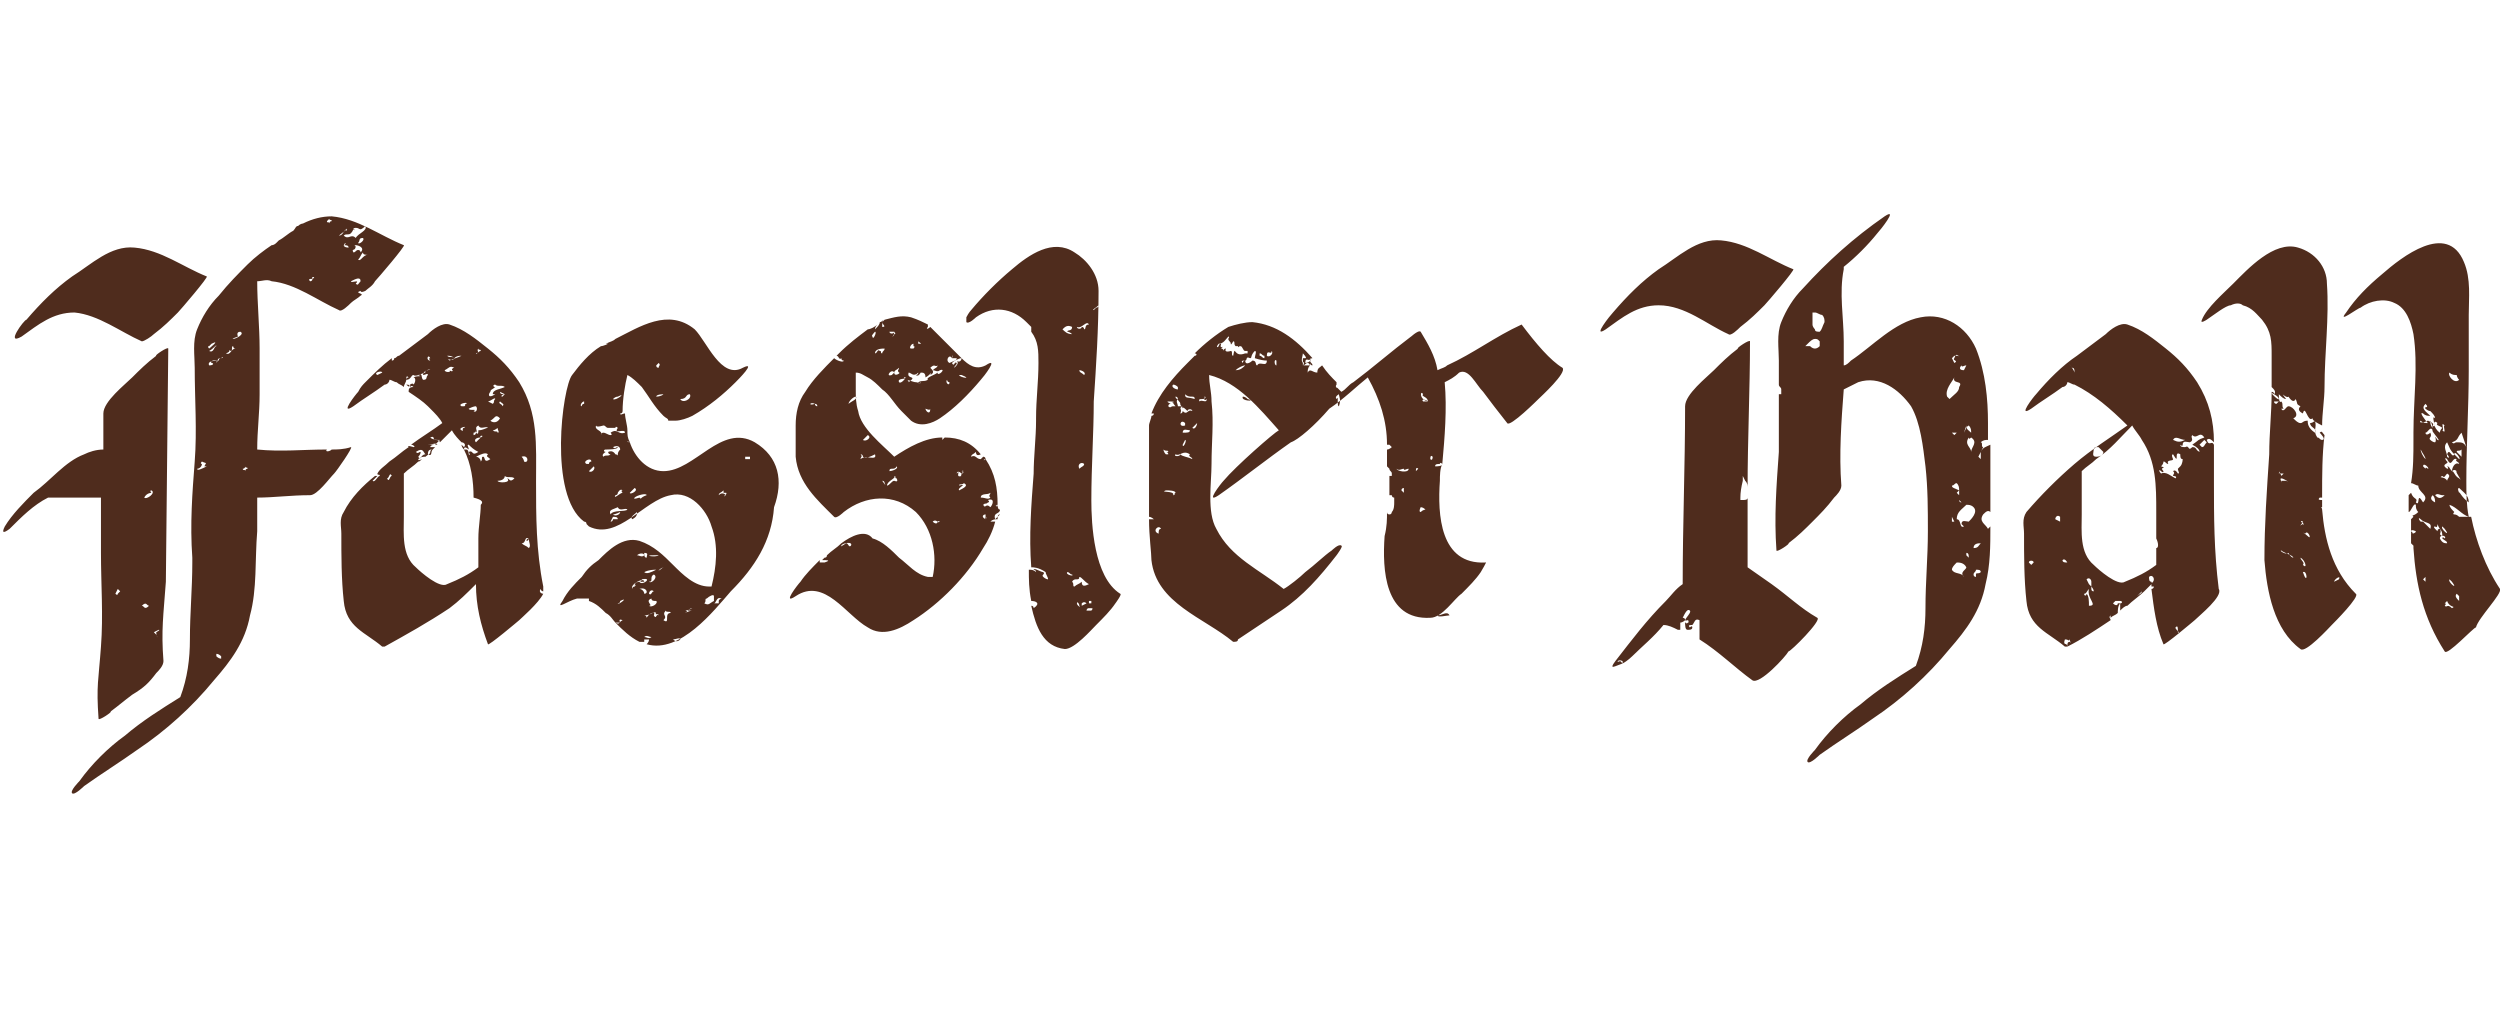 <?xml version="1.0" encoding="UTF-8"?>
<svg id="Layer_1" xmlns="http://www.w3.org/2000/svg" version="1.1" viewBox="0 0 104 42">
  <!-- Generator: Adobe Illustrator 29.5.0, SVG Export Plug-In . SVG Version: 2.1.0 Build 137)  -->
  <defs>
    <style>
      .st0 {
        fill: #4f2c1d;
        fill-rule: evenodd;
      }
    </style>
  </defs>
  <path class="st0" d="M51.5,14.5s0,.1,0,0q0,.1,0,0,0,.1,0,0h0ZM82.4,22.6c-.1.1-.1.2-.3.2,0-.2.2-.2.3-.2h0ZM82.2,23.9v.1s-.1,0-.1-.1.1-.1.1-.2c.1,0,.2,0,.2.1-.1.1-.2,0-.2.1h0ZM81.8,23.1v-.1c.1,0,.1.1.1.2l-.1-.1h0ZM81.7,24h0c-.1-.2-.4-.1-.5-.3,0-.1.1-.2.2-.3.1,0,.3,0,.4.2,0,.1-.3.2-.1.4h0ZM81.2,21.5h0l.1.2h-.1v-.2ZM81.2,20.2c.1,0,.1-.1.2-.1.1.1.1.2.1.3h0v.2l-.1-.1.1-.1h0c-.2-.1-.3-.1-.3-.2h0ZM81.4,18l-.1.1-.1-.1h.2ZM81.3,15.7c-.1.3.4.1.2.4h0c0,.2-.2.3-.4.5l-.1-.1c-.1-.3.2-.6.3-.8h0ZM81.3,14.8h.2c0,.1-.1-.2-.2.1-.1.1.2.1,0,.2l-.1-.2.1-.1ZM81.6,15.2c0,.1.1,0,.2,0h0l-.1.2c-.2,0-.2-.1-.1-.2h0ZM81.8,17.8l-.1.2.1-.3v.1ZM81.9,17.7c.1.1.1.2.1.3-.1-.1-.3-.2-.1-.3h0ZM82,18.2c.3.2,0,.4,0,.6,0-.2-.3-.3-.1-.6q0,.1.1,0h0ZM81.6,20v-.2h0v.2ZM81.6,20.3v.3h0v-.3h0ZM81.4,20.7h.1-.1q.1.1,0,0h0ZM81.5,20.8l.1.1q-.1,0-.1-.1c-.1,0,0,0,0,0h0ZM81.7,21.9c-.2.1-.1-.3-.3-.3,0-.3.2-.4.4-.6.1,0,.2,0,.3.1.2.2-.1.5-.2.6-.1,0-.3-.1-.3.1l.1.1ZM75.7,13.8h0c-.1,0-.2,0-.2-.1,0,0-.1-.1-.1-.2v-.5h.1c.1,0,.2.1.3.1.1.1.1.2.1.3-.1.2-.1.3-.2.4h0ZM75.7,14.4h0q-.1.1-.2.1t-.2-.1h-.2l.1-.1c.1-.1.2-.2.3-.2s.1,0,.2.1c0,0,0,.1,0,.2h0ZM82.4,18.8h0v.3l-.1-.1.1-.2h0q0-.1,0,0l.1-.2c-.1,0,0-.2-.1-.2.1-.1.2-.1.3-.1v-.5h0v-.2c0-1-.1-2.1-.5-3.1-.4-.9-1.3-1.5-2.3-1.3-1.1.2-2,1.2-2.9,1.8-.1.1-.2.2-.3.2v-1c0-1-.2-2,0-3v-.1c.5-.4,1-.9,1.4-1.4.1-.1.9-1.1.3-.7-1.3.9-2.4,1.9-3.4,3-.4.4-.7.9-.9,1.4-.2.5-.1,1.1-.1,1.6v1h0c0,.1.1.1.1.2v.2h-.1v2.4c-.1,1.4-.2,2.7-.1,4.1,0,.1.6-.3.5-.3.4-.3.7-.6,1-.9s.6-.6.9-1c.1-.1.3-.3.3-.5-.1-1.3,0-2.7.1-4,.2-.1.4-.2.6-.3.9-.3,1.7.3,2.2,1,.4.7.5,1.7.6,2.5.1.9.1,1.8.1,2.7,0,1.1-.1,2.1-.1,3.2,0,.8-.1,1.6-.4,2.4-.8.5-1.6,1-2.3,1.6-.7.5-1.4,1.2-1.9,1.9,0,0-.4.4-.3.5s.5-.3.5-.3c.7-.5,1.5-1,2.2-1.5,1.2-.8,2.3-1.8,3.2-2.9.7-.8,1.3-1.6,1.5-2.7.2-.8.2-1.6.2-2.4l-.1.1c-.1-.2-.4-.3-.2-.6.1-.1.2-.2.3-.1h0v-2.8c-.2.1-.3.1-.4.3h0ZM10.2,19.6c0-.1-.1,0-.1-.1.1,0,.1-.1.1-.1,0,.1.1,0,.1.1-.1,0-.1.1-.1.1h0ZM9.7,14.1c-.1,0,.2-.1.2-.1,0,0-.1-.2.1-.2.2.1-.2.3-.3.3h0ZM9.4,14.7c.3-.1,0-.2.2-.1.1,0,0-.2.1-.2,0,.1.1.1.1.1-.2,0-.2.3-.4.2h0ZM9.2,14.9c-.2,0-.1.1-.2.2.1-.2-.3-.1-.2,0,.1,0,.1.1-.1.1-.1-.2.3-.2.4-.2,0,0,0-.1.1-.1.1-.1.1,0,0,0h0ZM9.2,27.4q-.1,0-.2-.1v-.1q.1,0,.2.1v.1h0ZM8.8,14.3c.4-.2-.1.2-.1.2,0,0-.1-.1,0-.1l.1-.1h0ZM8.2,19.5c.1,0,.2-.1.2-.2,0,0-.1,0,0-.1.2.1.2,0,.1.2h.1c-.2.1-.4.2-.4.1h0ZM9,14.4c-.1,0-.1.3-.3.2.2-.1.3-.3.3-.2h0ZM13,11.6c-.1-.1.2-.1,0,0,0,0,0,.1-.1.1-.1-.1,0-.1.1-.1h0ZM13.7,9.1c0,.1.1,0,.1.1-.1,0-.1.1-.1.1,0-.1-.1,0-.1-.1l.1-.1h0ZM14.4,9.5c0,.1.1,0,0,.1-.1-.1-.1.2-.3.2.1-.1.3-.2.3-.3h0ZM14.7,9.5c.3-.1.2.2.5-.1.1.2-.3.3-.4.5-.2-.2-.3.1-.5-.1.1-.1.2,0,.3-.1,0,0,.1-.1.1-.2,0,.1.1.1,0,0h0ZM14.9,10.8c.1-.1.1-.2.2-.3,0,.1.1.1.2.1-.2,0-.3.3-.4.2h0ZM14.9,10.1c.1-.1,0-.2.2-.2.1.1-.2.3-.2.2h0ZM14.8,10.2c.1,0,.4.1.2.3,0,0,0-.1-.1-.1s-.1.1-.2.1c-.1-.2.1,0,.1-.3,0,.1-.1,0,0,0h0ZM14.8,11.8c.2-.2-.2,0-.2-.1.2-.1.4-.2.4,0-.1.1-.1.2-.2.1h0ZM14.3,10.2s.1-.1,0,0c.1-.2.1,0,0,0,.1,0,.2,0,.2.1,0,0-.2,0-.2-.1h0ZM13.8,18.7h0c-.1.1-.3.1-.2,0-1,0-1.9.1-2.9,0,0-.8.1-1.5.1-2.3v-1.9c0-.9-.1-1.9-.1-2.8.2,0,.4-.1.6,0,1,.1,1.9.8,2.8,1.2.1.1.4-.2.5-.3s.3-.2.4-.3h0c.2-.1-.3-.1,0-.2,0,.1.2,0,.2,0,.1-.1.3-.2.4-.4.1-.1,1.3-1.5,1.2-1.5-1-.4-1.9-1.1-3-1.2-.4,0-.8.1-1.2.3,0,0-.1,0-.2.1-.1,0-.1.1-.2.2-.2.1-.4.3-.6.4l-.1.1q-.1.1-.2.1c-.3.2-.7.5-1,.8-.4.4-.8.8-1.2,1.3-.4.4-.7.9-.9,1.4s-.1,1.1-.1,1.6c0,1.3.1,2.6,0,3.9-.1,1.3-.2,2.6-.1,4v.2c0,1.1-.1,2.1-.1,3.2,0,.8-.1,1.6-.4,2.4-.8.5-1.6,1-2.3,1.6-.7.5-1.4,1.2-1.9,1.9,0,0-.4.4-.3.5.1.1.5-.3.5-.3.7-.5,1.5-1,2.2-1.5,1.2-.8,2.3-1.8,3.2-2.9.7-.8,1.3-1.6,1.5-2.7.3-1.1.2-2.3.3-3.5v-1.4c.7,0,1.4-.1,2.2-.1.3,0,.8-.7,1-.9.1-.1.8-1.1.7-1.1-.3.1-.6.1-.8.1h0ZM89.4,24.5h0ZM59.5,19.1h0q0-.2.1-.1s0,.2-.1.1h0ZM60.3,25.6c-.1,0-.5.1-.5,0,.2,0,.4-.2.5,0h0ZM59.4,16.7h-.2c-.1-.1.1-.1.2,0-.4-.1-.3-.5-.2-.3-.1.1.2.1.2.3h0ZM59.1,21.3c-.1,0,0-.2,0-.2q.1,0,.2.1s-.1,0-.2.1h0ZM58.9,19.6s0-.1,0,0q0-.2.1-.1l-.1.1h0ZM58.1,19.5c.1.1.2,0,.3,0,0,.1.1,0,.2,0,0,.2-.5.1-.5,0h0ZM58.4,20.5h0q-.1-.1,0,0l-.1-.1h0c0-.1.1-.1.1-.1v.2ZM58.3,18.6h0v-.2.2q.1-.1,0,0h0v.2-.2h0ZM55.7,16.9c-.1,0,0-.5-.1-.3-.1-.1.1-.2.1-.2,0,.1.1.2,0,.5h0ZM53.1,15.2c-.1,0-.1-.3,0-.2v.2h0ZM52.7,14.8c0-.3.2,0,.2-.2.1.1-.1.3-.2.2h0ZM52.3,15.2c-.1,0,0-.2-.2-.2-.1.1-.3.2-.3,0,0,0-.1,0-.1.1-.1-.1,0-.1.1-.1s0-.2.2-.1c.1,0,0-.1.2-.3.1,0,0,.2,0,.3q.3.1.5.1c0,.3-.3,0-.4.2h0ZM51.7,16.5q.1,0,.2.1c.4.1-.3.1-.2-.1h0ZM51.4,15.4c.1-.1.3-.2.4-.2-.1.1-.2.2-.4.2h0ZM51.3,14.8c-.1,0,0-.2-.1-.2,0,0-.3.1-.2-.1-.1,0-.1.1-.1.1,0-.1-.1-.1-.1-.1.2-.2-.1.1,0-.2,0,0-.1,0-.1.1-.1.1-.1,0,0-.1.2,0,.3-.2.4-.3.1,0-.1.2,0,.1,0,.1.1.1.1.2s.1-.1.1-.1c.1,0,0,.1.1.2h.1c0,.1,0,0,.1,0s.1.2.2.2h.1v.1h-.1c-.5.2-.4-.4-.5.1h0ZM52.4,14.7c.1,0,.1.1.2.1v.1c-.1,0-.1-.1-.2-.1v-.1h0ZM49.9,16.7c-.1-.2.3,0,.2-.2q.1,0,0,.1c0,.1.1,0,.1,0,0,.2-.2,0-.3.1h0ZM49.6,17.8l.2-.2c0,.1-.1.3-.2.2h0ZM49.1,18.9c0,.1-.3.1-.2,0,.2.1.3-.2.6,0-.1.1.1.1.1.2-.2-.1-.4-.1-.5-.2h0ZM48.8,20.6c.1-.2-.6-.1-.3-.2.1,0,.4,0,.4.1l-.1.1c.1-.1.1,0,0,0h0ZM48.4,18.7c.1.1.2,0,.2.1h-.1s.1,0,.1.1h-.1c-.1-.1-.1-.2-.1-.2h0ZM48.2,22.2c-.3-.1,0-.4.1-.2-.1,0-.1.1-.1.2h0ZM48.6,16.7h.2c.1.1,0,0-.1,0,.1,0,.1.1.2.2h-.1c-.1,0-.1.1-.2,0,0,0,0-.1.1-.1q-.2-.1-.1-.1h0ZM48.8,16q.1,0,.2.1v.1c-.1,0-.3-.1-.2-.2h0ZM49.2,18c0-.2.2-.1.3-.1,0,.1-.1.1-.3.1h0ZM49.3,18.3c.1,0-.1.4-.1.2l.1-.2h0ZM49.3,17.6v.1c-.3.1-.2-.3,0-.1q-.1,0,0,0h0ZM49,16.6c0,.1.1.1.1.2s.1.1.1.2c0-.1.1,0,.2.1,0-.1.2-.1.2,0-.2-.1-.2.2-.4,0,0,0,0,.1-.1.1.1-.2-.1-.2.1-.3h-.2c0-.1-.1-.2,0-.3-.1,0-.1-.1-.1-.1.1,0,.1.1.1.1h0ZM49.7,16.6c-.3-.1-.4,0-.4-.2.2.2.4,0,.4.2h0ZM54.5,14.9c.1.1-.1.2-.2.2,0-.3.2,0,.2-.2h0ZM63.3,13.5h0c-1.1.5-2,1.2-3.1,1.7-.1.1-.2.1-.4.2-.1-.6-.4-1.1-.7-1.6-.1-.1-.5.3-.4.2-.8.6-1.6,1.3-2.4,1.9-.2.1-.3.3-.5.4q-.1-.1-.2-.2h0c.1.1-.1,0,0-.1h0v-.1c-.2-.2-.4-.4-.6-.7-.1.1-.2.1-.2.3-.2,0-.3-.2-.4,0,0-.1,0-.2.1-.3h-.3c.1-.1,0-.2,0-.1-.1-.1,0-.3,0-.4,0,0,.2.2.1.2h-.1v.3c.1,0,.1-.1.2-.1s.1.2.1,0c0,.1.1.1.1.1,0-.1-.1-.1-.1-.2,0,0,0-.1.1-.1-.7-.8-1.5-1.4-2.5-1.5-.3,0-.7.1-1,.2h0c-.5.3-1,.7-1.4,1.1.1,0,.1.1,0,.1h0c-.1.1-.2.2-.3.3-.6.6-1.2,1.3-1.5,2.1h.1c0,.1-.1.1-.1.1,0,.1-.1.3-.1.4v3.8c.1,0,.2.1.2.1h-.2c0,.7.1,1.4.1,1.7.2,1.8,2.2,2.4,3.4,3.4.1,0,.2,0,.2-.1.6-.4,1.2-.8,1.8-1.2.9-.6,1.6-1.4,2.3-2.3,0,0,.3-.4.2-.4-.1-.1-.4.2-.4.2-.3.2-.7.6-1.1.9-.2.2-.7.6-.9.7-1-.8-2.2-1.3-2.8-2.5-.4-.7-.2-1.9-.2-2.7,0-.9.1-1.7,0-2.6,0-.4-.1-.7-.1-1.1h0c1.2.3,2.1,1.4,2.9,2.3-.2.1-1.8,1.5-2.3,2.1-.1.1-.8,1-.2.6,1-.7,2-1.5,3-2.2.3-.1,1-.7,1.6-1.4.6-.4,1.1-.9,1.6-1.3.5.9.8,1.8.8,2.8h.1l.1.1h0s-.1.1-.2.1h0v.7l.1.1c0,.1.1.1.1.2v.1h-.1v.8h.1s0,.1.1.1v.2c0,.1,0,.3-.1.4,0,0,0,.1-.1.1h0q-.1,0-.1-.1c0,.3,0,.6-.1,1-.1,1.4,0,3.5,1.9,3.4.5,0,1-.8,1.3-1,.3-.3.6-.6.8-.9,0,0,.3-.5.2-.4-1.9.1-2-2-1.9-3.4,0-.2,0-.5.1-.7,0,.1-.2.1-.3.1,0-.1.1-.1.2-.1,0,0,0-.1.1,0,.1-1.1.2-2.3.1-3.4.2-.1.4-.2.6-.4.4-.2.7.5,1,.8.3.4.6.8,1,1.3.1.2,1.3-1,1.3-1,.1-.1,1.2-1.1,1-1.3-.5-.3-1.1-1-1.7-1.8h0ZM71.9,13.9c.1.1.4-.2.5-.3.4-.3.7-.6,1-.9.1-.1,1.3-1.5,1.2-1.5-1-.4-1.9-1.1-3-1.2-1-.1-1.8.7-2.6,1.2-.7.5-1.3,1.1-1.9,1.8-.1.1-.9,1.1-.3.7.7-.5,1.3-1,2.2-1,1.1,0,2,.8,2.9,1.2h0ZM91.6,18.6l-.1-.1.2-.2.1.1c-.1.1-.1.2-.2.2h0ZM91.5,18.8c-.2-.1-.1-.2-.3-.2-.2.2-.1-.1-.3,0-.1,0-.2,0-.2-.1,0,0,.1.1.1,0,0-.2.2-.1.3-.1.2-.1,0-.2.1-.3.2.2.3-.2.5.1-.3.1-.2.1-.5.3.2.1.3.2.3.3h0ZM90.7,19.4s0-.1,0,0l-.1.1c0,.1.1.2,0,.2,0,0-.1-.2-.2-.1.1.1,0,.1,0,.2,0,0,.2,0,.1.1-.2-.1-.4-.3-.6-.2-.1-.1-.1-.2,0-.1,0,0,.1.1.1,0-.2-.2.2-.1-.1-.2q.1-.1.1-.2c.1,0,.1.1.2.1-.1-.2.2-.1.2-.2,0,0-.1-.2,0-.2.3.5,0-.2.3,0,0,.1,0,.2.1.2,0,0,0-.1,0,0,0,0,0,.2-.1.3h0ZM90.6,26.3c0-.1-.1-.1-.1-.2.1-.1.1,0,.1.2.1-.1,0,.1,0,0h0ZM90.9,18.3c-.2.1-.3.1-.5,0,.1-.2.3,0,.5,0h0ZM89.7,22.8h0v.7c-.4.3-.8.5-1.3.7-.3.2-1.1-.5-1.3-.7-.6-.5-.5-1.4-.5-2.1v-1.8c.2-.2.4-.3.6-.5.6-.4,1-.9,1.5-1.4.1.2.3.4.4.6.6.9.6,1.9.6,3h0v1.1h0c.1.2.1.4,0,.4h0ZM89.5,24.2c-.1,0-.1-.1-.1-.2.1-.1.2,0,.2.1s-.1.2-.1.1h0ZM88.9,24.8h0l.2-.2c0,.1-.1.1-.2.2h0ZM88.2,25c.1,0,.1.1,0,.1h-.1c0,.1-.1.1-.2,0l.1-.1h.2c0-.1.1-.1.2,0-.1-.1-.2-.1-.2,0h0ZM87,24.5v-.1l-.1-.1h0l-.1-.2c.1-.1.2,0,.2.1v.2h0s.1.1.1.2q-.1,0-.1-.1h0ZM86.9,25.2c0-.2,0-.4-.1-.5,0,.1-.1.1-.1,0,.1,0,.1-.1.2-.2-.1.4.4.7,0,.7h0ZM87.1,18.7c0-.1.1-.1.2-.1l.2.2c0,.1-.1.2-.3.2-.2,0-.1-.2-.1-.3h0ZM85.8,23.3h0c.1-.1.2.1.2.1-.1,0-.2,0-.2-.1h0ZM85.7,21.7l-.2-.1c0-.1.1-.2.2-.1v.2h0ZM84.5,23.5l-.1-.1c0-.1.2-.1.2,0l-.1.1ZM86.2,15.3c-.3-.4.1.1.1.2,0-.1,0-.2-.1-.2h0ZM92.1,20v-1.5c-.1-.2-.2.1-.3-.2.1-.1.2,0,.3.1,0-.9-.2-1.7-.7-2.5-.4-.6-.8-1-1.3-1.4s-1-.8-1.6-1c-.3-.1-.7.2-.9.4-.4.3-.8.6-1.2.9-.6.4-1.2,1-1.7,1.6-.1.1-.8,1-.2.6.4-.3.9-.6,1.3-.9.1,0,.2-.1.2-.2.1,0,.2.1.3.1.8.4,1.5,1,2.2,1.7-.7.5-1.5,1-2.2,1.6s-1.4,1.3-2,2c-.2.3-.1.6-.1.9,0,.9,0,1.9.1,2.8.1,1.1.9,1.3,1.6,1.9h.1c0-.2-.2,0-.1-.3.2,0,.1.1.2,0,0,.1.1.2,0,.1-.1,0-.1.1-.1.2.6-.3,1.2-.7,1.8-1.1,0-.1-.1-.1,0-.2v.1c.1-.1.2-.1.3-.2,0-.1,0-.3.1-.4v.3c.1-.1.2-.2.3-.2.2-.2.5-.4.7-.6l.1-.1.2-.2v.1h.1c0,.1-.1.1-.1.1.1.8.2,1.6.5,2.3,0,.1,1.3-1,1.3-1,.2-.2,1.2-1,1-1.3-.2-1.6-.2-3-.2-4.5h0ZM102.3,25c-.1-.1-.2-.2-.1-.3l.1.1v.2h0ZM101.9,24.1l.1.1c.3.4-.2,0-.1-.1h0ZM102,25.3c-.2-.2-.2,0-.3-.1,0,0,.1-.1,0-.1l.1-.1c.1.3.4.2.2.3h0ZM101.5,22.4c0-.2.3-.1.2,0,0,0-.1-.1-.1,0,.1.1.2.1.2.2-.1,0-.2,0-.3-.2h0ZM101.5,22q-.1,0-.1.1l-.1-.1s-.1-.1,0-.1c.1.1.1-.1.1-.1.1.3.2.2.2.5-.2-.1,0-.1-.1-.3h0ZM101.2,20.6c.1.1.1.2.1.3-.2-.1-.2-.2-.1-.3h0ZM101.1,18.3q0,.1,0,0c-.1-.1.1-.1,0-.3-.1.1-.2.1-.2,0,.1,0,.2-.3.3-.1-.1,0,.4.5.2.4-.2-.3,0,0-.1.1-.1,0-.2-.1-.2-.1h0ZM101.1,22l-.2-.2-.1-.1h-.1c-.1-.1-.1-.2,0-.1.2.2.5.1.4.4h0ZM100.9,24.2l-.1-.1.1-.1v.2q0-.1,0,0h0ZM101,19.5s-.1-.1-.1,0l-.1-.1c0-.2.3.1.2.1h0ZM100.7,18.7c.1.2.2.3.2.4-.1-.1-.2-.3-.2-.4h0ZM101.2,17.8c-.1-.1-.1-.2-.1-.3.1.2.1.3.1.3h0ZM100.7,17.5c.1.1.2.1.3.1-.1-.1-.4-.5-.2-.4.1.1.2.1.3.1-.2-.2-.4-.3-.2-.5.2.2-.1.1,0,.2,0,0,.1.1.2.1.1.1.2.2.2.3-.2-.2.1.5-.1.3.1-.1-.2-.2-.2-.2,0,0,0,.1,0,0-.2.1-.4.1-.3,0h0ZM101.4,17.6c-.1.1.1.1.2.2q-.1.1-.1.2c-.3-.2-.3-.6-.1-.4h0ZM101.3,20.6c.1-.1.2,0,.3,0h.1c-.2.2-.3.1-.4,0h0ZM101.6,21.9l.1.1c.3.4-.2,0-.1-.1h0ZM101.6,19.8c.1.1.1,0,.2-.1.2.1,0,.2,0,.3-.1-.2-.4-.1-.2-.2h0ZM101.7,17.7c-.1,0,.1.4-.1.2.1,0-.1-.4.1-.2h0ZM101.8,18.4c.1.2.1.3.3.5-.1.2-.2-.3-.3,0,.1.1.1.2,0,.1,0-.2-.2-.4,0-.6,0,.1,0,0,0,0h0ZM101.9,15.5c.1.1.2.1.3.1,0,0,0,.1.1.2-.2.2-.5-.2-.4-.3h0ZM102.4,18l.2.6c-.1-.2-.2-.2-.4-.2-.1,0-.1.1-.2,0,.3-.1.2-.2.4-.4h0ZM102.3,20.5s0,.1,0,0c0,0-.1-.2,0-.2.2.2.4.3.4.6-.3-.2-.4-.5-.4-.4h0ZM102.2,18.8c0-.1.1,0,.2-.1v-.1.4s-.1-.1-.2-.2h0ZM102.3,19.1l-.2-.2c0-.2.3.2.2.2h0ZM102,19.6h0c-.1-.1-.1-.2-.2-.2,0,0,.1.1,0,.1-.3-.2.1-.2,0-.3-.1-.1-.1-.2,0-.1.2.4.2-.1.4,0-.1.1.1.1.1.2-.2-.1-.3.2-.3.3q.1-.1.2,0c-.1,0,.3.5.1.3-.2-.1-.2-.3-.3-.3h0ZM104,24.5c-.6-.9-1-2-1.2-3h-.5q-.1-.1-.2-.1c-.1,0,0-.1,0-.1-.1-.1-.2-.2-.2-.3.3.1.5.4.8.5-.1-.5-.1-1-.1-1.5,0-1.5.1-3.1.1-4.6v-2.3c0-.7.1-1.5-.2-2.2-.7-1.7-2.6-.2-3.4.5-.6.5-1.1,1-1.5,1.6-.4.5.5-.2.6-.2.4-.3,1-.4,1.4-.2.5.2.7.8.8,1.3.2,1.3,0,2.7,0,4.1h0v.3c0,.6,0,1.2-.1,1.8.1,0,.2.1.3.1,0,0,0-.1,0,0,0,.3.5.4.2.7-.3-.5-.1.2-.3,0,.1-.2-.1-.1-.2-.4l-.1.1v.7c.1,0,.2-.4.3-.3,0,.1,0,.2.1.3-.2.2-.3.1-.2.2l-.1.1v.6h.1l-.1-.1c0-.1.2,0,.2,0,0,.1-.2.1-.2.1h0v.4l.1.1v.1c.1,1.5.4,2.9,1.3,4.3.1.2,1.2-1,1.3-1,.1-.4,1.1-1.4,1-1.6h0ZM18.5,18.4h0ZM22,22.8c-.1-.1-.2-.1-.3-.2.2,0,.1-.3.3-.2,0,0-.1,0-.1.1.1,0,.1-.1.1-.1,0,.2.1.3,0,.4h0ZM21.1,19.9c.2.2-.4.2-.4.1.2,0,.3-.1.3-.2.1.1.3,0,.4.1-.2.2-.2,0-.3,0h0ZM20.5,17.9c.1,0,.2-.1.2-.1,0,.1.1.2,0,.2,0-.1-.1,0-.2-.1h0ZM20.4,17.5c.2-.1.2-.3.4-.1-.1.2-.3.2-.4.1h0ZM20.1,19c-.1,0,0,.1-.1.2,0-.1-.1-.2-.2-.2.2-.1.4-.2.5-.1-.1.1,0,.1.1.2-.3.2-.2-.1-.3-.1h0ZM20,21s0-.1,0,0c0,.4-.1.9-.1,1.4v1.2c-.4.3-.8.5-1.3.7-.3.2-1.1-.5-1.3-.7-.6-.5-.5-1.4-.5-2.1v-1.8c.2-.2.4-.3.6-.5.1,0,.1-.1.2-.1-.1,0-.2.1-.2,0,.1-.1.2-.1.3-.1.1-.1.2-.1.2-.2,0,0,0-.1.1-.1h0l.1-.1h-.2c0-.1.2-.1.2-.1l.2-.2h-.1s-.2,0-.3-.1c.2-.1.1.1.2.1,0,0,.2,0,.2.1l.5-.5c.1.2.3.4.4.5.1,0,.2.1.1.2l-.1-.1c0,.1.1.2.1.2h0c0-.2.2,0,.2,0,0-.1-.1-.2,0-.2.1.1.2.2.4.3-.3.2-.2-.1-.4,0,0,0,.1.2,0,.1,0,0,0-.2-.1-.2h-.1c.3.6.4,1.3.4,2,.4.1.4.2.3.3h0ZM17.7,18.9c-.2,0-.2.3-.3.1q.1-.1.1-.2c-.1,0-.1.1-.2,0,.3-.2.3,0,.4.1h0ZM17.8,18.5c.2,0,.3-.1.4,0h-.4ZM18,18.7c-.1.1,0,.3-.2.2,0-.2.1-.2.2-.2h0ZM18.5,15.4c.2-.1.2-.2.4-.1,0,0-.1,0-.1.1.1,0,0,.1-.1,0,.1.1-.2.1-.2,0h0ZM18.9,14.9c.1-.1.2-.1.3-.1-.2.1-.3.1-.5.2-.2-.2.1.1.2-.1-.1-.1-.2,0-.3-.1.1,0,.2,0,.3.1h0ZM19.3,17.8c-.1,0,0,.2-.1.1-.2-.1.3-.2.1-.1h0ZM19.4,16.8h0c-.1,0,0,.1-.1.1h-.1c-.2-.1.3-.2.2-.1h0ZM19.8,16.9c.1.1,0,.3-.1.2.2-.1-.2,0-.2-.1q.2-.1.3-.1h0ZM19.9,14.5c0,.1.1,0,.1.1-.1,0-.2.2-.2.1.2,0,0-.1.1-.2h0ZM19.7,18.1v-.1q.1,0,.1-.1v.1c0,.1-.1.1-.1.1h0ZM20,18.2c-.1-.1.2-.1,0,0l-.2.2c-.1-.1,0-.2.2-.2h0ZM20.3,17.8c-.1,0-.2.1-.4.1,0,.1,0,.2-.1.1.1-.1-.1-.2.1-.3.1.2.3,0,.4.1h0ZM20.6,16.6h0c-.1.1,0,.1-.1.2l-.2-.1c.1,0,.3-.2.3-.1h0ZM20.4,16.3c0-.1.1-.1.2-.2-.1,0-.1-.1,0-.1.1.1.3,0,.4.1-.2.1-.5.1-.5.3h.1c-.3.2-.3,0-.2-.1h0ZM20.9,16.9c0-.1-.2-.1-.1-.2.1.1.2.1.1.2h0ZM21,16.4h0l-.1.1c-.1,0,0-.1.1-.1-.1,0-.2,0-.2-.1l.2.1h0ZM21.8,19.2s0-.1-.1-.2c.3-.1.3.3.1.2h0ZM16.1,19.9c.1,0,.1-.3.2-.1-.1,0-.1.3-.2.1h0ZM17.9,15c-.2,0-.1-.3,0-.1q-.1,0,0,.1,0-.1,0,0h0ZM15.7,15.6c-.2-.1.2-.2.2-.1l-.2.1h0ZM22.3,20c0-1.5.1-2.8-.7-4.1-.4-.6-.8-1-1.3-1.4s-1-.8-1.6-1c-.3-.1-.7.2-.9.4-.4.3-.8.6-1.2.9-.1,0-.1.1-.2.1q0,.1-.1.1v-.1c-.4.3-.7.6-1.1,1h0c-.1.1-.2.2-.3.4-.1.1-.8,1-.2.6.4-.3.9-.6,1.3-.9.1,0,.2-.1.2-.2.1,0,.2.1.3.1.1.1.2.1.3.2,0-.1.1-.2.1-.3s0-.2.1-.1c0,0-.1,0-.1.1.2,0,.2-.2.3-.2.1.1.4-.1.5-.1-.1-.1.4-.2.1-.1-.1,0-.2.1-.2.2.1,0,.2-.1.2,0-.1.1,0,.2-.2.2-.1-.1,0-.3-.2-.2.2.1,0,0-.2.1.1,0,.1.2,0,.3,0-.1-.2,0-.2.1.1,0,.1-.1.2,0-.2,0-.2.1-.2.2.3.2.6.4.8.6h0c.1,0,0,0,0,0l.1.1h0c.2.2.4.4.5.6-.4.3-.9.6-1.3.9.1,0,.2.1.1.1,0,0-.3-.1-.2,0h0c-.3.2-.5.4-.8.6-.2.2-.4.3-.5.5h0c0,.1.1,0,.1.1-.1,0-.2.3-.3.2q.1-.1.2-.2h-.1c-.5.4-1,.9-1.3,1.5-.2.3-.1.6-.1.9,0,.9,0,1.9.1,2.8.1,1.1.9,1.3,1.6,1.9h.1c.9-.5,1.8-1,2.7-1.6.4-.3.7-.6,1.1-1,0,.9.2,1.7.5,2.5,0,.1,1.3-1,1.3-1,.1-.1.8-.7,1-1.1-.1,0-.2-.1-.1-.2,0,.1.1.1.1.1v-.2c-.3-1.5-.3-2.9-.3-4.4h0ZM16.9,16h0q.1.1.2.1s0-.1-.2-.1h0ZM.9,14c.7-.5,1.3-1,2.2-1,1,.1,1.9.8,2.8,1.2.1,0,.4-.2.5-.3.4-.3.7-.6,1-.9.1-.1,1.3-1.5,1.2-1.5-1-.4-1.9-1.1-3-1.2-1-.1-1.8.7-2.6,1.2-.7.5-1.3,1.1-1.9,1.8-.1,0-.9,1.1-.2.7h0ZM15.2,12.2h0q0-.1,0,0h0ZM4.9,24.5l.1.1-.1.1s0,.1-.1,0l.1-.2ZM6.2,25.2c-.2.2-.2,0-.3,0,.2-.2.2,0,.3,0h0ZM6.3,20.5s-.1-.1,0-.1c.2.1-.2.4-.3.3.1-.2.3-.2.3-.2h0ZM6.6,26.2c.1,0-.1.1-.1.1,0,.2.1.3,0,.1l-.1-.1.2-.1ZM4.2,20.7v2.3c0,1.3.1,2.6,0,3.9-.1,1.4-.2,1.6-.1,3,0,.1.6-.3.5-.3.4-.3.5-.4.9-.7.5-.3.7-.5,1-.9.1-.1.3-.3.3-.5-.1-1.3,0-1.9.1-3.3l.1-9.7c0-.1-.6.3-.5.3-.4.3-.7.6-1,.9s-1.2,1-1.2,1.5v1.5c-.3,0-.6.1-.8.2-.8.3-1.4,1.1-2.1,1.6-.4.4-.9.9-1.2,1.4Q0,22.3.4,22c.5-.5,1-1,1.6-1.3.6,0,1.4,0,2.2,0h0ZM97.3,24.1h0l-.2.1c0-.1.3-.3.2-.1h0ZM96,22.3c-.1-.1-.3-.2-.1-.1.1-.2.3.3.1.1h0ZM95.8,23.5c.1-.1-.1-.2-.1-.3.2.1.3.5.1.3h0ZM95.8,23.8s-.2-.1,0,0c.2-.1.2.6,0,0h0ZM95.8,21.7h0c0,.1.1.2,0,.1-.2.1-.1.1,0-.1-.1.1-.1-.1,0,0h0ZM95.2,23c-.1.1-.4-.1-.3-.1.1.1.5.2.5.3,0,0-.1,0-.2-.2h0ZM94.9,19.9c.1,0,.4.2.2.1h-.2c.1.2-.1-.1,0-.1h0ZM94.8,19.7c0-.1.1-.1,0,0h.2l-.1.1c0-.1-.1-.1-.1-.1h0ZM94.6,16.7s.1,0,0,0h.2l-.1.1s-.1,0-.1-.1h0ZM94.6,16.4s.2.1.2.2c0,.1-.5-.4-.2-.2h0ZM96.6,21.2c0-.1-.1-.1,0-.1h0v-.3c-.1,0-.2,0-.1-.1h.1v-.1c0-.8,0-1.7.1-2.5-.1-.1-.1-.2-.2-.1,0,0,.3.3.1.3-.1,0-.1-.1-.2-.1-.2-.3,0-.4-.1-.7q-.1.1-.2.1c0,.2.3.2.2.4-.3-.2-.3-.4-.3-.5-.2,0-.2.1-.3.1s-.2-.1-.3-.2c.3-.1,0-.5-.2-.5-.1,0-.2.3-.3.1-.1,0,0,0,.1,0-.1-.1,0-.2-.1-.3-.1.1-.1-.2-.1-.3.1.1.2.2.3.2-.3-.4,0,0,.1-.1q.2.3.3.1c.1.2,0,.2.2.3-.1.1-.1.2.1.3.1-.4.2.4.4.2q0-.1,0,0c0,.1.2.2.4.3,0-.5.1-1.1.1-1.6,0-1.4.2-2.9.1-4.3,0-.7-.5-1.3-1.2-1.5-1-.3-2.1.9-2.7,1.5-.4.4-1.1,1-1.3,1.5-.1.2.2,0,.2,0,.3-.2.8-.6,1-.6.2-.1.4-.1.5,0,.4.1.6.4.8.6.4.5.4.9.4,1.5v1.3c.1.1.2.2.1.3q0-.1-.1-.1c0,.9-.1,1.7-.1,2.6-.1,1.5-.2,2.9-.2,4.4.1,1.3.4,2.9,1.5,3.7.2.2,1.2-.9,1.3-1,.1-.1,1.2-1.2,1-1.3-1-1-1.3-2.3-1.4-3.5h0ZM41.2,21.1c-.1.1,0,0,0,0-.2-.2-.2.1-.3-.1.1-.1.1,0,.2-.1.1,0,0-.1,0-.1.3-.1.2.2.1.3h0ZM41,21.6c.1-.1-.1-.1,0,0-.2-.1-.1-.2,0-.2v.2c0-.1.1-.1,0,0h0ZM40.8,20.7c0-.2.3-.1.4-.2,0,.1-.1.1,0,.2-.1.1-.2,0-.4,0h0ZM39.9,20.4c-.1-.1.4-.3,0-.2,0-.1.1,0,.2-.1.2.1,0,.2-.2.3h0ZM39.8,19.7c0-.1.1-.1.2,0,.1,0,.1-.1,0-.1.2-.1-.1.2,0,.2-.3.1,0-.3-.2-.1h0ZM39,21.7c0,.1-.1.1-.2,0,.1-.1.2,0,.2,0,.2-.1,0,.1,0,0h0ZM35.2,22.6s-.3.2-.2.1c0-.1.5-.2.4,0-.1.1-.1-.1-.2-.1h0ZM37.2,20c-.1,0-.2.2-.3.2,0-.2.4-.3.3-.4.1,0,0,.1.1.1.1.2-.1.1-.1.1h0ZM36.7,20s.1,0,.1.1c.1.2-.1-.1-.1-.1h0ZM37.3,19.4c.1.1-.2.2-.3.2,0-.2.2,0,.3-.2h0ZM35.8,19.1c0-.1.1-.1,0-.2.1,0,.1.1.1.1.1.1.3,0,.5-.1.1.3-.4,0-.6.2h0ZM36.1,18.1s-.1-.2,0,0c.2.1-.1.3-.2.2,0,0,.2-.2.2-.2h0ZM35.3,16.8c0-.1.2-.3.3-.3.1.1-.2.2-.3.3h0ZM33.9,16.8q-.1,0,0,0c-.3.1-.2-.1,0,0q.1,0,.1.1c-.1,0-.1-.1-.1-.1h0ZM36.4,13.8c.1,0-.1.4-.1.2-.1,0,.1-.2.1-.2h0ZM36.8,14.5c0,.1-.1.1-.1.2-.1,0,0-.1-.1-.1-.1-.1-.1.1-.2.1,0-.2.3-.2.4-.2h0ZM37.2,15.5c0-.1.1-.1.2-.2,0,.1-.1.1,0,.2.1,0-.2.2-.2,0l-.1.1c-.3.1,0-.3.1-.1h0ZM37.2,13.8c.1.1,0,.1,0,.1,0,.1-.1.1-.1.1,0,0,.1,0,.1-.2,0,.1-.2.1-.2,0h.2ZM37.6,15.7c.2-.1-.1.3-.2.2-.1-.2.4-.1.2-.2h0ZM37.8,15.5c.1,0,.2.2.4,0,0,.1-.1.1-.1.1.1.1.2-.1.2-.1.1,0,.2,0,.2.2.2-.1.3-.3.2-.1.2-.1.1-.2,0-.3.2-.2.2,0,.3-.1,0,.1-.1.1-.2.2.1,0,.2.1.3,0,.3-.1-.1.3-.1.1-.1.1-.5.2-.4.3-.2.1-.2,0-.4.1,0,.1.1,0,.1,0,0,.1-.1,0-.2,0s-.3-.1-.4-.1q.1,0,.1.1c.4-.3-.1-.1,0-.4h0ZM38,14.3v.1s.1,0,0,.1h-.1c-.1,0,0-.2.1-.2h0ZM38.2,14.2h0c.1.1.2.1,0,.1q0,.1,0-.1s-.1,0,0,0h0ZM39.4,15.8h0c0,.1.1.1.1.1,0,.2-.2,0-.1-.1h0ZM39.6,14.9c0-.1.1-.2,0,0h.2c0,.1-.1.1-.3.2-.2-.1,0-.4.1-.2h0ZM38.5,17s.2.1.2,0c0,.3-.2.1-.2,0h0ZM39.9,15.6h.1c.5.2-.1.1-.1,0h0ZM41.5,21c0-.7-.1-1.3-.5-1.9h0c-.1.1-.1,0,0,0,0,0,0-.1-.1-.1l-.1.1c-.2,0-.2-.2-.4-.1,0-.1.1-.1.2-.2q0,.2.2.1h0c-.4-.5-.9-.7-1.5-.7l-.1.1v-.1c-.7,0-1.4.4-2,.8-.5-.5-1.4-1.2-1.5-1.9-.1-.3-.1-.6-.1-.9v-.1h0v-.1h0v-.5c.2,0,.3.1.5.2h0c.2.1.4.3.6.5.3.2.5.6.8.9.1,0,.1-.1.1-.1,0,0,0,.1-.1.1.1.1.3.3.4.4.4.3.9.1,1.2-.1.6-.4,1.2-1,1.7-1.6.1-.1.8-1,.2-.6-.4.2-.7,0-1-.3,0,.1-.1.2-.2.1.1.1,0,.2-.1.3,0-.1.1-.1.1-.2-.1-.1-.1.2-.2,0,.1-.1.3-.2.4-.2-.1-.1-.2-.2-.3-.3-.3-.3-.7-.7-1-1-.1.1-.2.1-.1,0v-.1c-.2-.1-.4-.2-.7-.3-.4-.1-.7,0-1.1.1l-.1.1c0,.1.2.2,0,.2,0-.2,0-.3.1-.3-.1,0-.1.1-.2.1,0,.1-.1.2-.2.3q0-.1.1-.2c-.1.1-.3.2-.4.2-.4.3-.8.6-1.2,1l-.1.1c.1,0,.1.2.2.1q0,.1.1.1c0,.1-.3,0-.4-.1-.4.4-.9.9-1.2,1.4-.3.4-.4.9-.4,1.4h0v1.3c.1,1.1.9,1.8,1.6,2.5.1.1.4-.2.4-.2.9-.7,2.1-.8,3,0,.7.7.9,1.8.7,2.7h-.2c-.5-.1-.8-.5-1.2-.8-.3-.3-.7-.7-1.1-.8-.3-.4-.9-.1-1.3.2-.2.2-.4.3-.6.5h0q0,.1-.1.1l-.1.1c.2,0,.4,0,.1.1h-.2v-.1c-.3.3-.6.6-.8.9-.1.1-.8,1-.2.6,1.2-.8,2.1.8,3,1.3.6.4,1.3.1,1.9-.3,1.1-.7,2.2-1.8,2.9-3,.2-.3.4-.7.5-1.1h-.2c.1-.1.2-.1.3-.1,0-.1,0-.2.1-.2q-.1.1-.2.2c-.1-.3.2-.2.2-.4h0q-.1,0-.1-.2c0,.1-.1.1,0,0-.1.1-.1,0,0,0h0ZM48.6,16.7h0ZM45.4,25.4h-.2s0-.1.1-.1h.1q.1,0,0,.1.1,0,0,0h0ZM45.2,25.1h0q-.1.1,0,0l-.2.1v-.1h0q.1-.1.2,0-.1,0,0,0h0ZM44.8,25.1c0-.1.1,0,.1.1.1.1-.1,0-.1-.1h0ZM44.6,24.2c.1-.2.3,0,.3-.2.1,0,.2.2.4.3-.2.1-.3.1-.3-.1-.1.1-.2.1-.3.2-.1,0,0-.1-.1-.2h0ZM44.4,23.8c.1,0,.1.1.2.1.1.1-.3,0-.2-.1h0ZM44.6,13.6c0,.2-.2.1-.2.2.1,0,.2.1.2.1-.2,0-.3-.1-.4-.2.1-.1.2-.2.4-.1h0ZM45.1,19.3c0,.1-.1.1-.2.2-.1-.2.1-.3.2-.2h0ZM44.9,15.4c.1,0,.3.1.2.2-.1-.1-.2-.1-.2-.2h0ZM45.3,13.5c-.2,0-.1.2-.2.2,0,0,0-.1-.1-.1,0,.1-.2.1-.2,0,.2.1.4-.3.5-.1h0ZM45.4,25h0v.1h-.1v-.1h.1q-.1-.1,0,0h0ZM45.7,12.7c0,.1-.1.1-.1.1l-.1.1c-.1,0,.1-.1.2-.2h0ZM45.4,20.8c0-1.4.1-2.8.1-4.1.1-1.5.2-3,.2-4.6,0-.7-.5-1.3-1-1.6-.9-.6-1.9.1-2.6.7-.6.5-1.2,1.1-1.7,1.7,0,0-.1.1-.2.3v.1h0v.1c.1.1.4-.2.4-.2.7-.5,1.5-.4,2.1.2q.1.1.2.2h0v.2h0c.3.4.3.8.3,1.3,0,.8-.1,1.5-.1,2.3h0v.1c0,.7-.1,1.5-.1,2.2-.1,1.3-.2,2.6-.1,3.9h0c.1,0,.3,0,.6.2,0,.1.1.2.1.3-.1,0-.2-.1-.2-.1-.1-.1.1-.1,0-.2-.1,0-.4-.2-.4-.1.1,0,.1.1.1.1-.1-.1-.2-.1-.3-.1,0,.4,0,.8.1,1.3.2,0,.4.1.1.3q0-.1-.1-.1c.2.9.5,1.7,1.4,1.8.4,0,1.1-.8,1.3-1,.3-.3.6-.6.8-.9,0,0,.3-.4.2-.4-1.1-.7-1.2-2.9-1.2-3.9h0ZM75.6,25.7c-.7-.4-1.2-.9-1.9-1.4-.3-.2-.7-.5-1-.7v-3,.1c0,.1-.1.1-.2.1h-.1v-.1q0-.3.1-.7v-.2l.1.2c.1.1.1.2.1.3,0-2,.1-4.1.1-6.1,0-.1-.6.3-.5.3-.4.3-.7.6-1,.9-.3.3-1.2,1-1.2,1.5,0,2.5-.1,4.9-.1,7.4-.3.2-.5.5-.7.7-.8.8-1.4,1.6-2.1,2.5-.3.4,0,.2.3.1l-.1-.1c-.2.1-.1-.1.1,0v.1c.2-.1.4-.3.4-.3.4-.4.9-.8,1.3-1.3.2,0,.4.1.6.2v-.1.1h.1v-.3s.1,0,.2-.1q0-.1-.1-.1c.1-.2.2-.4.3-.3.1.1-.4.5-.1.4.1,0,0,.2,0,.1-.1.1,0,0-.1,0,0,.1,0,.3.1.3s.2,0,.2-.1-.1,0-.1,0c-.1-.1,0-.1.1-.1.1-.1.1-.3.3-.2v.8c.8.5,1.5,1.2,2.2,1.7.3.2,1.4-1,1.5-1.2.1,0,1.4-1.3,1.2-1.4h0ZM31.2,19.1h-.2v-.1h.2v.1h0ZM30.2,20.6c-.1.1-.1,0,0,0-.1-.1-.2-.1-.3,0,0-.1.1-.1.2-.2v.1c.2,0,.1,0,.1.1h0ZM29.9,25v.1h-.2c.1,0,.1-.3.3-.2.1,0-.1,0-.1.1h0ZM29.7,25c-.2.1-.2.2-.4.1.1-.1,0-.2.1-.2.1-.1.3-.2.3-.1v.2h0ZM28.8,25.4c-.1,0-.3.1-.3.1.1,0,.1-.1,0-.1.1,0,.3-.1.3-.1-.1,0-.2.1-.2.1h.2ZM28,26.6c.1,0,.3-.1.3,0-.1.1-.2.1-.3,0h0ZM27.6,25.8c.2-.2-.1-.2.1-.4,0,.1.2,0,.2.1-.3,0,0,.5-.3.3h0ZM27.6,23.6c-.1,0-.1.1,0,0-.4.3-.1,0,0,0-.1-.1,0,0,0,0q.1,0,0,0c.1,0,0,0,0,0h0ZM27.2,25.6c.1-.2-.2-.1-.3.1,0-.1-.1-.1-.1-.1.3,0,.4-.2.5-.1-.1.1.1,0,.1.1-.1-.1-.1.2-.2,0h0ZM26.8,26.5c.1-.1.2,0,.3,0-.1.1-.2,0-.3,0h0ZM26.8,24.7c0-.1-.1-.2-.2-.2.3-.1.4.2.2.2h0ZM26.6,24.2s.1,0,.1-.1c.5-.1,0,.3-.1.1h0ZM26.4,24.4s-.1,0-.1.1c-.1-.2.5-.5.5-.3-.3,0-.4,0-.4.2,0-.1.1-.1,0,0h0ZM26.5,23.1c.1-.1.3-.1.3,0-.1.1-.2,0-.3,0h0ZM26.9,23.2c-.1,0-.1-.1-.1-.2.2,0,.1.1.1.2h0ZM26.8,23.8c.2-.1.4-.1.5-.1-.2.1-.4.2-.5.1h0ZM27.2,24.6c-.1,0-.1.2-.2.1,0-.1.1-.2.2-.1h0ZM27.2,23.9c.2.1-.1.4-.2.3.2,0,0-.2.2-.3h0ZM27.1,24.9c0,.1.1.1.2.1.1.1-.2.3-.3.2.2,0-.2-.2.1-.3h0ZM27.2,23.1h.2c-.1.1-.7,0-.2,0h0ZM25.7,25.1s.1,0,.1-.1c.4-.2-.1.2-.1.1h0ZM26.6,20.7s-.3.1-.2,0c.1-.1.5-.2.5-.1-.3.1-.2.2-.3.1h0ZM26.3,21.6c-.1-.1.1-.2.2-.3,0,.1,0,.2-.2.3h0ZM26.2,20.5l.2-.2c.2.1-.2.3-.2.2h0ZM25.4,21.4c-.1-.2.1-.2.3-.3.1.2.3,0,.4.1-.1.1-.6,0-.7.2h0ZM25.5,21.4c.1,0,.3-.1.3-.1,0,.1-.2.2-.3.1h0ZM25.7,21.6h-.2s0,.1-.1.1l.1-.2c.1,0,.2,0,.2.1q0-.1,0,0h0ZM25.1,19c-.1-.1.1-.2.1-.2-.1,0-.1-.1,0-.1s.5,0,.5-.1c-.1,0-.1.1-.2,0,.2-.1.3,0,.3.1q-.1.1-.1.2c0,.1,0,0-.1,0,0,0-.1-.2-.3-.1,0,.1.1.1.1.1-.1.1-.2,0-.3.1h0ZM25.9,20.4c-.1,0,0,.1,0,.1-.1,0-.4.3-.3.1,0,0,.1,0,.1-.1,0,0,.1-.2.2-.1h0ZM24.8,17.7c0,.1.3,0,.3,0,.1,0,.1.1.2.1h.3s0-.1.1,0c-.2.3.3,0,.3.2-.3.1-.3-.2-.6,0,0,0,.1.1,0,.1s-.2-.1-.3-.1-.1.1-.1.1c.1-.2-.3-.2-.2-.4h0ZM24.5,19.6l.2-.2c.1.1-.1.3-.2.2h0ZM24.4,19.3c-.2-.1.2-.3.2-.1,0,0-.1,0-.1.1h-.1ZM24.3,16.8s-.1,0,0,0c-.1,0-.1.1-.1.1-.1,0,0-.2.1-.2v.1h0ZM25.7,16.5c.4-.2-.1.2-.2.1q.1-.1.2-.1h0ZM27.6,16.4c-.1.1-.3.1-.3.1,0-.1.3-.1.3-.1h0ZM27.3,15.2l.1-.1c.1.1,0,.1,0,.2q-.1,0-.1-.1h0ZM28.7,16.4c.1.2-.3.4-.4.2.3,0,.2-.2.4-.2h0ZM31.4,18.4c-1.4-.8-2.5,1.2-3.8,1.2-.7,0-1.2-.6-1.4-1.2-.1,0-.2-.1,0,0h0c-.1-.2-.1-.3-.1-.5s-.1-.5-.1-.7c-.1,0-.2.1-.2,0q.1,0,.1-.1h0c0-.5.1-1.1.2-1.5.2.1.4.3.6.5.3.4.5.8.9,1.2.1.1.2.1.2.2h.3c.2,0,.5-.1.7-.2.7-.4,1.3-.9,1.8-1.4.1-.1.9-.9.3-.6-.9.5-1.5-1.1-2-1.6-1.1-.9-2.3-.1-3.3.4-.1.1-.2.1-.4.2.1,0,.2,0,.1,0,0,0-.2.1-.3.1-.5.3-.9.8-1.2,1.2-.4.5-1,5,.5,6.1q.1,0,.1.1l.1.1c1.2.6,2.3-1.1,3.4-1.3.8-.2,1.5.6,1.7,1.3.3.8.2,1.7,0,2.5h-.1c-.6,0-1.1-.5-1.5-.9s-.8-.8-1.4-1c-.7-.2-1.3.4-1.7.8-.3.2-.5.4-.7.7h0c-.3.3-.6.6-.8,1-.3.4.2,0,.6-.1h.5v.1c.3.1.5.3.7.5.2.1.3.3.4.4h.2c-.1-.2.1-.1.1-.1-.2.1-.1.2-.3.1h0c.3.3.6.6,1,.8h.2v-.1h.2q0,.1-.1.2c1.4.4,2.8-1.4,3.5-2.2,1-1,1.7-2.1,1.8-3.5.4-1.1.2-2.1-.8-2.7h0Z"/>
</svg>